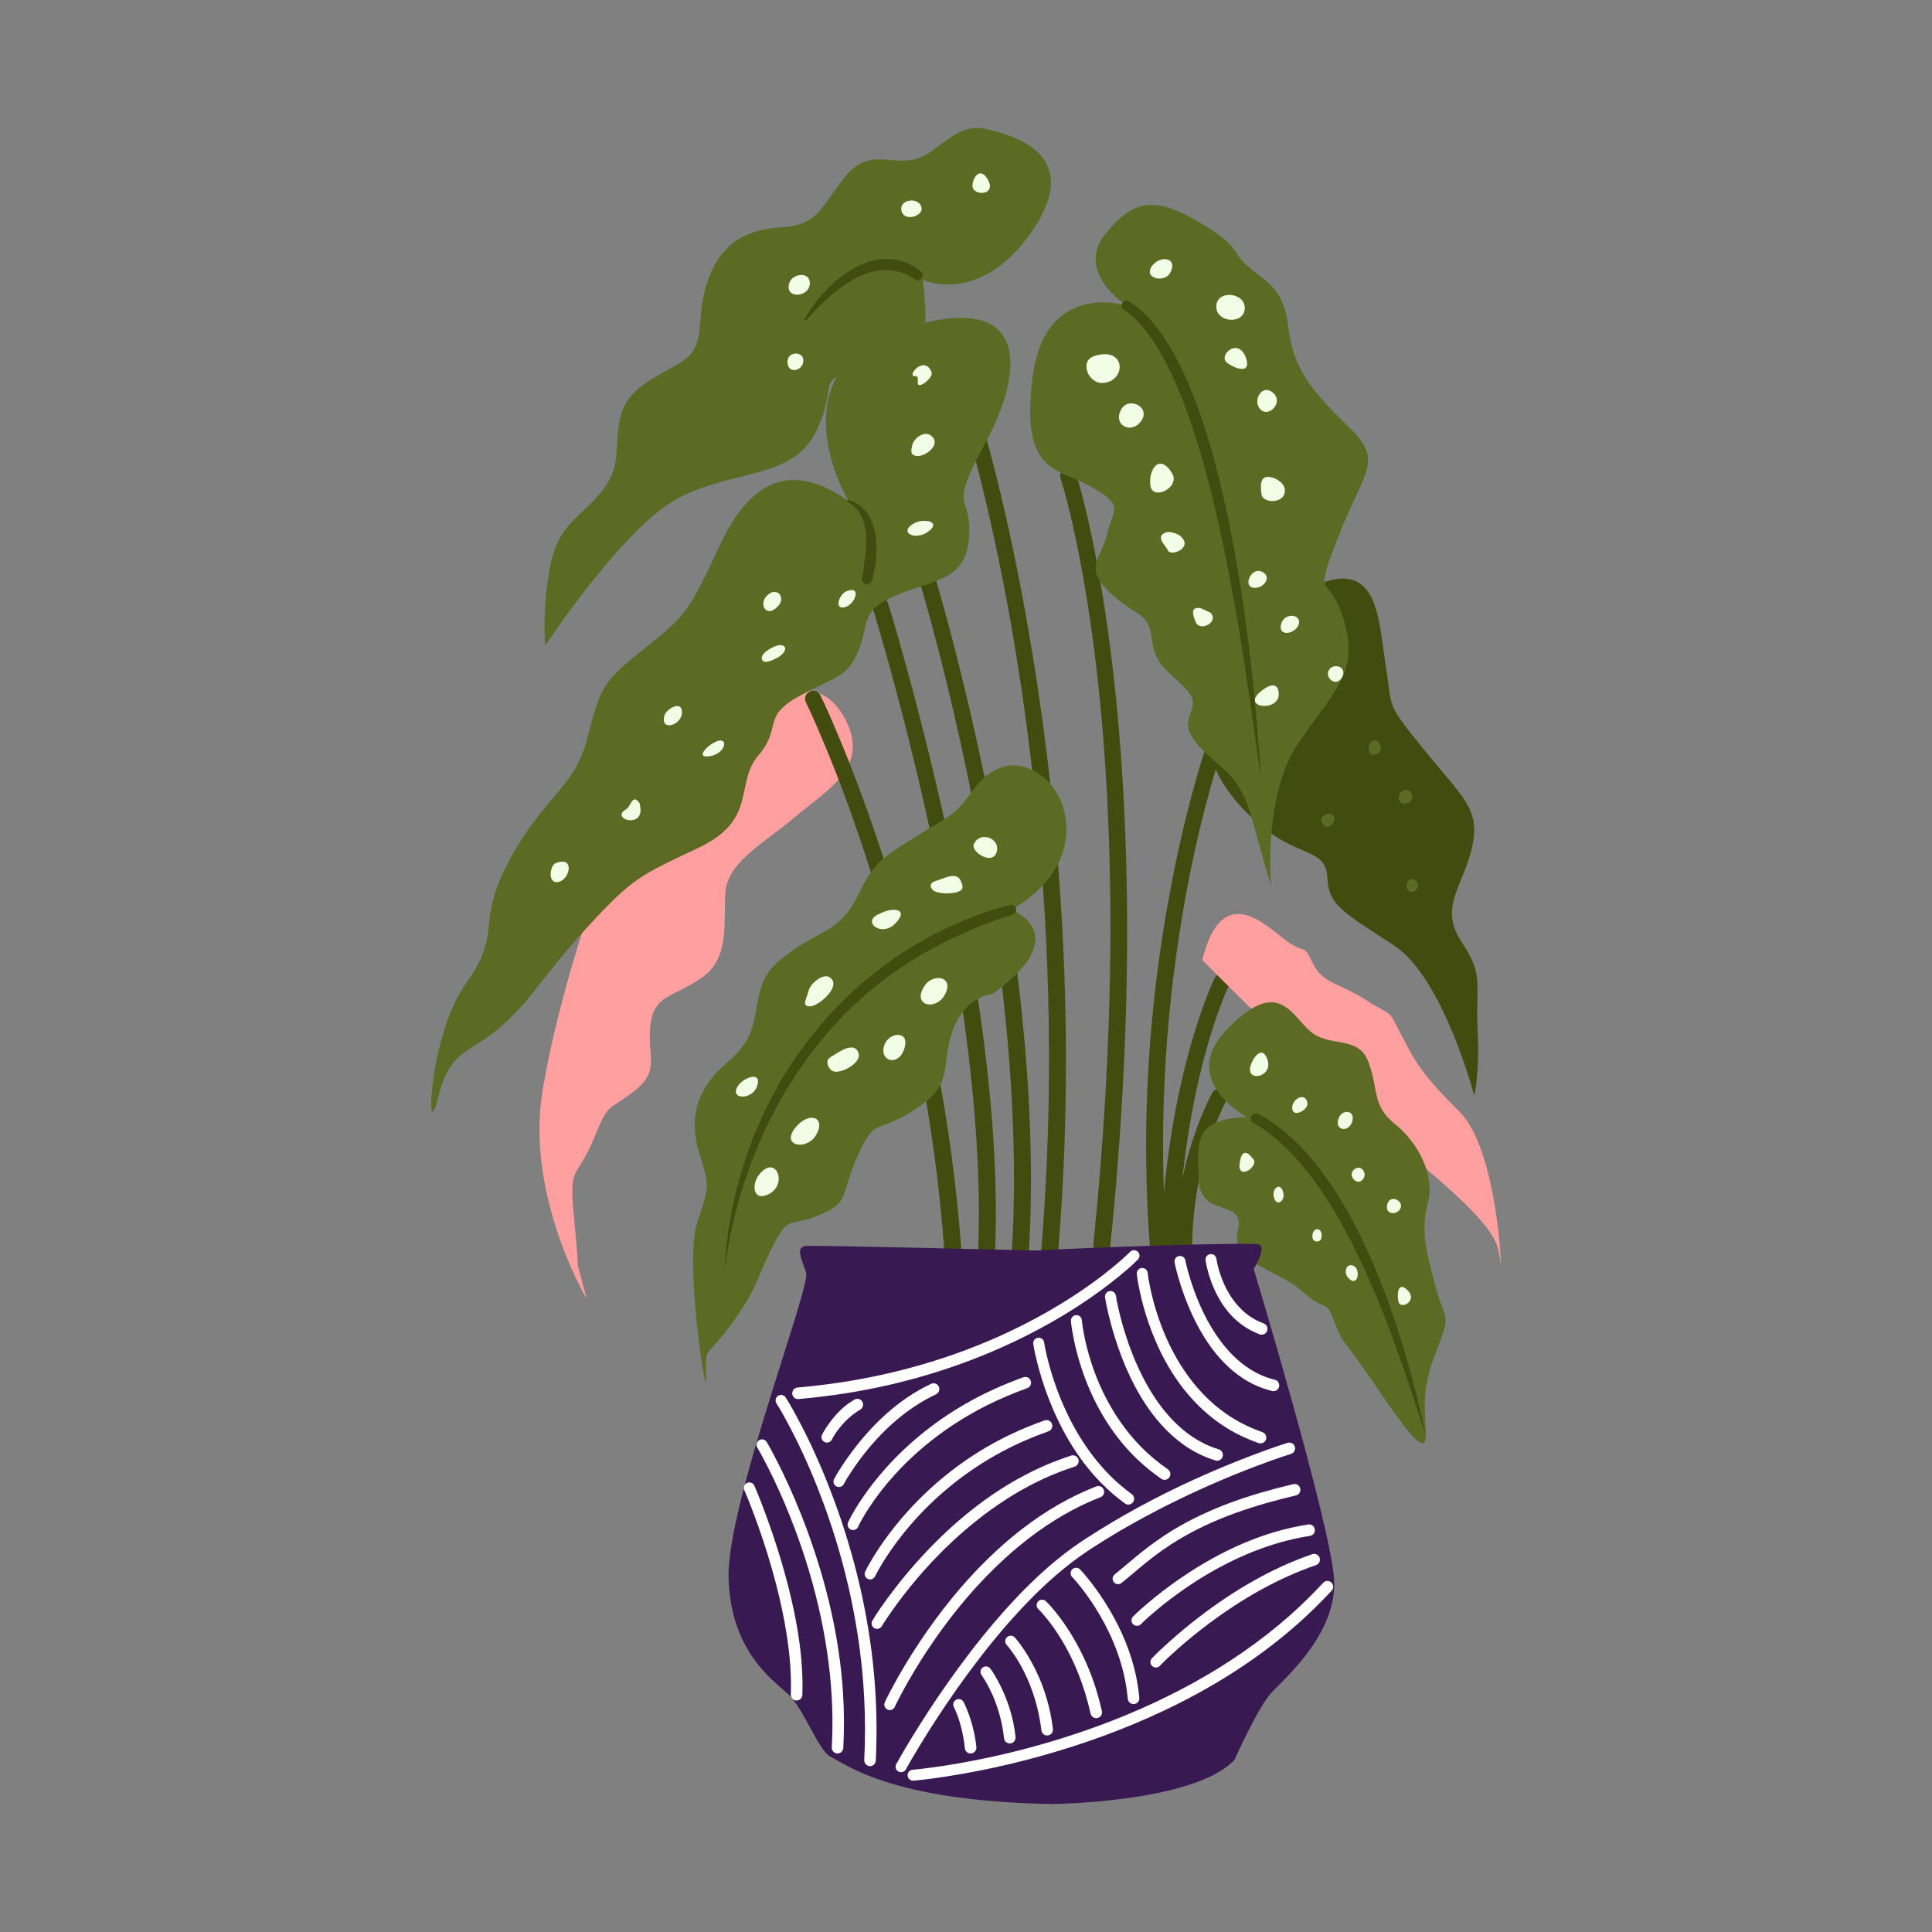 <svg id="Слой_1" enable-background="new 0 0 230.4 230.4" height="512" viewBox="0 0 230.4 230.4" width="512" xmlns="http://www.w3.org/2000/svg"><rect x="0" y="0" width="230.4" height="230.4" fill="#808080" stroke="none"/><g><path d="m145.756 116.122c-.373-.021-.742.18-.917.537-.238.484-.444.985-.648 1.485-.285.702-.551 1.413-.803 2.127-.721 2.034-1.336 4.103-1.877 6.19-1.2 4.626-2.023 9.35-2.536 14.1-.347 3.212-.488 5.811-.573 7.772-.024.56.412 1.035.971 1.06.56.024 1.032-.412 1.056-.971.301-7.105 1.16-14.21 2.874-21.12.535-2.156 1.156-4.294 1.897-6.389.259-.732.533-1.462.827-2.181.169-.413.343-.826.54-1.227.234-.476.035-1.05-.441-1.283-.119-.059-.244-.093-.369-.1z" fill="#434c0f"/><g><path d="m151.75 78.301s1.504-7.927 7.107-9.156c5.603-1.23 5.603 5.33 6.423 10.387.82 5.056-.137 4.099 4.51 9.84 4.646 5.74 6.833 7.106 5.74 11.753s-3.963 7.106-1.23 11.206c2.733 4.1 1.639 4.92 1.913 10.387.274 5.466-.41 7.926-.41 7.926s-3.69-14.076-9.566-17.903c-5.877-3.827-7.791-4.783-7.927-7.926-.136-3.143-2.324-2.733-5.74-4.784-3.417-2.05-9.567-7.927-8.2-13.393 1.367-5.467 3.281-7.38 7.38-8.337z" fill="#434c0f"/></g><g><path d="m143.378 114.485s14.486 14.76 24.873 23.37c10.386 8.61 10.386 10.25 10.659 12.573.274 2.324-.274-13.257-4.783-17.767-4.51-4.51-5.193-5.74-6.97-9.156-1.777-3.417-.821-2.05-4.236-4.237-3.417-2.186-5.193-1.913-6.424-4.51-1.229-2.596-.683-.546-3.827-3.143-3.143-2.596-7.243-5.33-9.293 2.87z" fill="#ff9f9f"/></g><g><path d="m89.794 84.351s6.996-5.247 10.689.875c3.692 6.121-1.847 8.939-5.733 12.243-3.887 3.303-8.065 5.344-8.26 9.134-.194 3.789.486 7.677-2.818 10.009-3.304 2.332-5.733 1.944-6.122 5.733-.389 3.789 1.263 5.344-2.041 7.87-3.304 2.526-2.818 1.069-4.761 5.733-1.943 4.664-2.915 2.915-2.332 8.842.583 5.928.486 6.122.486 6.122l1.069 3.984s-7.385-12.341-5.247-24.973c2.138-12.632 7.093-25.75 7.093-25.75z" fill="#ff9f9f"/></g><g fill="#434c0f"><path d="m127.468 55.777c-.124-.01-.252.004-.378.045-.503.166-.78.709-.613 1.213.167.504.308 1.017.449 1.528.231.837.447 1.681.651 2.525.553 2.293 1.024 4.603 1.448 6.923 1.203 6.587 2.001 13.251 2.536 19.925.676 8.427.921 16.886.85 25.339-.101 11.734-.83 23.455-2.023 35.128-.056.558.349 1.053.906 1.11.558.057 1.057-.348 1.113-.906 1.342-13.198 2.097-26.459 2.003-39.729-.052-7.227-.347-14.453-.954-21.656-.558-6.606-1.367-13.2-2.568-19.722-.423-2.299-.897-4.591-1.445-6.864-.219-.906-.449-1.808-.699-2.706-.139-.5-.277-1.004-.44-1.497-.124-.378-.462-.626-.835-.656z"/><path d="m105.073 71.234c-.124-.012-.254.001-.38.04-.507.158-.789.698-.631 1.204.57 1.829 1.094 3.673 1.613 5.518.858 3.053 1.671 6.118 2.447 9.193 1.994 7.896 3.739 15.856 5.172 23.874 1.158 6.478 2.099 12.999 2.723 19.551.613 6.445.907 12.931.593 19.401-.026.56.406 1.035.966 1.062.559.026 1.035-.406 1.061-.966.299-6.244.042-12.502-.523-18.725-.636-7.022-1.668-14.002-2.924-20.938-1.419-7.835-3.148-15.617-5.098-23.337-.792-3.133-1.62-6.258-2.493-9.371-.547-1.95-1.1-3.902-1.705-5.836-.118-.38-.451-.633-.823-.671z"/><path d="m96.912 82.375c-.124.007-.25.038-.369.096-.476.234-.672.811-.437 1.287.479.973.915 1.97 1.349 2.964.687 1.577 1.342 3.166 1.974 4.765 1.731 4.386 3.284 8.841 4.683 13.344 4.455 14.349 7.376 29.195 8.497 44.181.042.559.529.979 1.088.937.559-.042.976-.529.934-1.088-.289-3.823-.686-7.637-1.204-11.435-1.57-11.507-4.185-22.875-7.701-33.941-1.388-4.367-2.912-8.693-4.604-12.952-.631-1.59-1.288-3.17-1.974-4.737-.423-.968-.851-1.939-1.318-2.888-.175-.357-.543-.555-.917-.533z"/><path d="m144.733 88.259c-.373.023-.713.264-.846.639-.313.883-.587 1.783-.855 2.681-.411 1.376-.792 2.762-1.153 4.152-1.009 3.887-1.851 7.815-2.561 11.768-1.785 9.937-2.693 20.047-2.638 30.144.02 3.754.178 7.505.465 11.248.043.558.529.974 1.088.931.559-.044.977-.53.934-1.088-1.038-13.412-.337-26.951 1.939-40.206.698-4.063 1.548-8.102 2.576-12.094.371-1.443.767-2.878 1.192-4.306.259-.867.52-1.736.821-2.59.177-.5-.085-1.05-.584-1.227-.125-.044-.254-.062-.378-.054z"/><path d="m145.526 129.83c-.372-.042-.751.135-.946.483-.376.67-.694 1.375-1 2.078-.483 1.115-.909 2.253-1.292 3.405-.951 2.863-1.611 5.83-1.925 8.832-.159 1.518-.226 3.041-.216 4.566.005.561.463 1.012 1.022 1.008.561-.004 1.01-.462 1.005-1.022-.037-4.258.609-8.516 1.892-12.577.369-1.169.794-2.323 1.28-3.448.277-.642.564-1.291.909-1.903.26-.463.096-1.046-.366-1.306-.115-.065-.24-.103-.363-.116z"/><path d="m116.472 50.452c-.124-.013-.254-.002-.381.037-.507.155-.793.691-.639 1.198.476 1.561.884 3.144 1.287 4.725.641 2.522 1.231 5.059 1.783 7.602 1.518 6.994 2.744 14.05 3.723 21.139 1.222 8.848 2.057 17.752 2.496 26.674.443 8.996.484 18.015.085 27.012-.162 3.635-.399 7.263-.702 10.888-.046.558.367 1.05.926 1.096.558.046 1.05-.368 1.096-.926.394-4.751.677-9.511.829-14.275.547-17.148-.472-34.347-2.885-51.33-1.004-7.066-2.245-14.098-3.771-21.071-.551-2.519-1.14-5.031-1.78-7.528-.392-1.528-.79-3.058-1.25-4.566-.116-.381-.445-.637-.818-.676z"/><path d="m110.712 68.232c-.124-.013-.254-.002-.38.037-.508.154-.794.691-.639 1.199.493 1.618.943 3.251 1.386 4.884.724 2.677 1.408 5.365 2.056 8.061 1.712 7.122 3.187 14.301 4.402 21.523 1.301 7.735 2.306 15.527 2.88 23.352.553 7.556.703 15.147.201 22.709-.036.56.387 1.042.946 1.08.559.037 1.042-.387 1.08-.946.533-8.1.329-16.229-.324-24.317-.615-7.619-1.638-15.204-2.936-22.735-1.242-7.21-2.74-14.379-4.466-21.489-.649-2.67-1.327-5.331-2.048-7.982-.427-1.572-.861-3.145-1.338-4.703-.115-.381-.445-.634-.818-.673z"/></g><g><path d="m120.603 108.494s7.781 2.872-2.275 10.055c0 0-3.351.239-4.788 4.548-1.436 4.31.36 6.105-4.429 9.217-4.788 3.112-4.668.719-6.823 5.507-2.155 4.788-.838 5.506-4.549 7.063-3.71 1.556-3.71-.24-5.865 4.309-2.155 4.549-1.677 4.549-4.669 8.738-2.992 4.19-3.112 2.275-2.992 6.225.12 3.95-2.633-13.646-1.077-18.315 1.556-4.669 1.437-4.429.239-8.379s-.239-6.824 1.676-9.098c1.915-2.275 4.309-2.992 5.028-7.422.718-4.429 1.317-5.387 4.548-7.661 3.232-2.275 5.627-2.395 7.542-6.225 1.916-3.83 2.275-4.309 6.704-7.063 4.429-2.753 4.908-2.633 7.063-5.626 2.155-2.993 5.147-4.31 8.499-1.676 3.351 2.633 5.147 10.653-3.831 15.801z" fill="#5d6a24"/></g><g><path d="m101.173 59.752s-9.123-15.434 6.319-20.48c15.442-5.046 14.732 4.832 10.077 13.431-4.655 8.599-1.728 5.899-1.99 11.147-.262 5.248-3.832 5.208-8.497 7.057-4.665 1.848-3.359 3.507-4.71 6.694-1.351 3.187-2.397 2.905-7.001 5.384-4.605 2.479-2.06 3.765-4.926 7.097-2.866 3.331-.032 7.647-7.1 10.999-7.068 3.352-7.814 3.551-13.239 9.422-5.426 5.87-6.675 8.793-10.563 12.095-3.888 3.302-5.878 2.474-7.342 8.475-1.464 6-1.104-7.539 3.389-13.829 4.494-6.291.988-6.974 5.211-14.769 4.222-7.793 7.733-8.384 9.299-14.65 1.566-6.265 2.035-6.692 6.884-10.597 4.85-3.904 5.192-4.319 8.783-12.052 3.591-7.733 8.435-10.363 15.406-5.425z" fill="#5d6a24"/></g><g><path d="m134.358 36.451s-9.702-3.143-11.206 8.473c-1.503 11.616 2.87 10.796 6.97 13.12 4.1 2.323 2.597 2.597 1.914 5.603-.683 3.007-2.871 3.963.273 6.969 3.143 3.007 4.647 2.187 5.057 5.603.41 3.417 2.186 3.827 4.236 6.15 2.05 2.324-1.64 3.143 1.23 6.423 2.871 3.281 4.92 3.143 6.56 9.156 1.64 6.013 2.186 7.653 2.186 7.653s-.956-10.659 3.143-16.81c4.1-6.149 7.38-8.337 5.603-14.622-1.777-6.287-3.963-1.914-.683-10.25 3.281-8.336 5.467-8.883.957-13.256-4.51-4.373-6.423-6.97-6.97-11.753-.546-4.783-2.87-5.33-4.92-7.243-2.05-1.913-.82-2.323-5.74-5.193-4.92-2.87-7.653-3.007-11.206 1.503-3.553 4.51 2.596 8.473 2.596 8.473z" fill="#5d6a24"/></g><g><path d="m148.708 133.209s-8.337-4.374-2.324-10.523c6.014-6.15 7.517-1.777 9.841.274 2.323 2.049 5.74.41 6.969 3.689 1.23 3.28.411 5.193 3.143 7.38 2.733 2.186 4.784 6.013 3.964 9.294-.821 3.28-.411 5.192.82 9.84 1.23 4.646 2.05 3.143.136 8.063-1.913 4.92-1.23 6.833-1.23 9.976 0 3.143-3.553-2.46-6.97-7.38-3.417-4.92-2.87-3.417-3.963-6.287-1.093-2.87-.821-.82-3.827-3.553-3.007-2.733-8.61-3.28-7.653-7.243.957-3.963-4.51-1.367-4.646-6.013-.137-4.646-.683-7.243 5.74-7.516z" fill="#5d6a24"/></g><g><path d="m130.474 42.469c-1.764.578-.723 3.289 1.021 3.202 2.871-.144 2.838-4.467-1.021-3.202z" fill="#f1fde5"/></g><g><path d="m133.73 48.79c-1.111 1.926 1.24 3.093 2.401 1.353 1.082-1.623-1.518-2.883-2.401-1.353z" fill="#f1fde5"/></g><g><path d="m137.374 31.731c-1.075 1.477 1.516 2.058 2.181.8.976-1.843-1.208-2.137-2.181-.8z" fill="#f1fde5"/></g><g><path d="m145.048 36.562c-.012 1.954 3.395 2.185 3.395.166 0-1.9-3.384-2.194-3.395-.166z" fill="#f1fde5"/></g><g><path d="m146.373 43.297c1.228.85 2.817 1.193 2.235-.552-.895-2.684-3.471-.303-2.235.552z" fill="#f1fde5"/></g><g><path d="m137.181 57.871c.239 1.94 3.627.253 2.594-1.435-1.497-2.449-2.827-.452-2.594 1.435z" fill="#f1fde5"/></g><g><path d="m150.209 48.707c.992 1.265 2.894-.672 1.656-1.822-1.301-1.209-2.474.778-1.656 1.822z" fill="#f1fde5"/></g><g><path d="m150.43 58.865c.057 1.303 3.162 1.247 2.76-.662-.118-.563-.841-1.053-1.325-1.215-1.902-.634-1.457 1.391-1.435 1.877z" fill="#f1fde5"/></g><g><path d="m139.251 65.6c.337.876 3.205-.296 1.463-1.711-.35-.284-1.27-.563-1.711-.386-1.311.524.052 1.588.248 2.098z" fill="#f1fde5"/></g><g><path d="m142.619 74.24c.473 1.073 2.723.031 1.794-1.131-.037-.047-1.136-.547-1.16-.553-1.518-.38-.869 1.152-.634 1.684z" fill="#f1fde5"/></g><g><path d="m152.777 74.433c-.392 1.539 1.635 1.198 2.07.11.519-1.298-1.688-1.611-2.07-.11z" fill="#f1fde5"/></g><g><path d="m150.071 82.714c-1.829 1.819 2.839 2.205 2.402-.276-.254-1.433-1.797-.325-2.402.276z" fill="#f1fde5"/></g><g><path d="m149.431 70.084c1.25.223 2.389-1.372.99-1.936-1.192-.48-2.214 1.717-.99 1.936z" fill="#f1fde5"/></g><g><path d="m158.778 81.136c1.036.797 2.086-1.27.889-1.638-1.087-.334-1.807.931-.889 1.638z" fill="#f1fde5"/></g><g><path d="m163.26 89.613c.174.851 1.772.263 1.339-.774-.479-1.145-1.566-.327-1.339.774z" fill="#5d6a24"/></g><g><path d="m157.707 97.667c.069 1.959 1.854.394 1.359-.322-.658-.953-2.266.498-1.078 1" fill="#5d6a24"/></g><g><path d="m167.758 105.868c.245 1.011 1.671.267 1.289-.552-.426-.91-1.511-.367-1.289.552z" fill="#5d6a24"/></g><g><path d="m166.824 94.984c-.267 1.238 1.688 1.02 1.592.005-.102-1.07-1.374-1.012-1.592-.005z" fill="#5d6a24"/></g><g><path d="m149.086 127.299c-.324 1.797 2.861 1.099 2.022-1.048-.691-1.767-1.866.176-2.022 1.048z" fill="#f1fde5"/></g><g><path d="m147.834 138.764c-.247 1.942 2.005.579 1.73-.413-.01-.037-.572-.66-.617-.692-.865-.618-1.046.577-1.113 1.106z" fill="#f1fde5"/></g><g><path d="m154.1 132.157c.042 1.213 1.962.225 1.818-.638-.22-1.322-1.859-.521-1.818.638z" fill="#f1fde5"/></g><g><path d="m159.68 133.257c-.683 1.551 1.169 1.917 1.585.469.384-1.339-1.143-1.469-1.585-.469z" fill="#f1fde5"/></g><g><path d="m151.884 142.61c.238 1.483 1.548.637 1.092-.601-.37-1.005-1.233-.28-1.092.601z" fill="#f1fde5"/></g><g><path d="m161.351 140.532c.711.961 1.573-.035 1.35-.685-.438-1.279-2.011-.208-1.35.685z" fill="#f1fde5"/></g><g><path d="m165.398 143.855c-.105 1.032 1.252 1.053 1.612.255.451-1.001-1.453-1.821-1.612-.255z" fill="#f1fde5"/></g><g><path d="m156.51 147.53c.019.651.954.73 1.08.072.238-1.251-1.12-1.437-1.08-.072z" fill="#f1fde5"/></g><g><path d="m160.795 152.404c1.152 1.225 1.494-1.008.662-1.429-.916-.463-1.274.779-.662 1.429z" fill="#f1fde5"/></g><g><path d="m166.762 155.198c.221 1.11 2.567-.131.923-1.493-.956-.792-1.105.573-.923 1.493z" fill="#f1fde5"/></g><g><path d="m110.317 117.48c-1.761 2.514 1.458 3.208 2.468.934.903-2.033-1.522-2.285-2.468-.934z" fill="#f1fde5"/></g><g><path d="m105.482 124.581c-.77 2.056 1.887 2.756 2.441.174.408-1.897-1.895-1.631-2.441-.174z" fill="#f1fde5"/></g><g><path d="m94.784 134.565c-1.634 2.156 1.43 2.638 2.504.841 1.346-2.253-.906-2.95-2.504-.841z" fill="#f1fde5"/></g><g><path d="m90.556 140.043c-.963 1.178-.789 3.322 1.121 2.364 2.312-1.16.881-4.812-1.121-2.364z" fill="#f1fde5"/></g><g><path d="m88.013 129.485c-1.085 1.693 1.677 1.708 2.255.102.707-1.962-1.619-1.093-2.255-.102z" fill="#f1fde5"/></g><g><path d="m99.047 126.066c-.765.461-.21 1.438.24 1.66.887.438 3.396-.92 3.118-2.035-.418-1.678-2.411-.195-3.358.374z" fill="#f1fde5"/></g><g><path d="m96.399 118.241c-.137.731-.953 1.882.304 1.762 1.019-.097 3.767-2.477 2.221-3.47-.773-.496-2.348.768-2.525 1.708z" fill="#f1fde5"/></g><g><path d="m105.225 108.874c-2.797.745-.221 3.07 1.533 1.265 2.146-2.208-1.443-1.974-2.606-.565" fill="#f1fde5"/></g><g><path d="m111.619 105.048c-.558.152-.864.505-.445 1.021.519.637 2.948.599 3.48.047.287-.298.013-.884-.108-1.13-.539-1.09-2.063-.173-2.926.062z" fill="#f1fde5"/></g><g><path d="m116.14 100.654c-.45 1.003 2.618 2.811 2.773.603.098-1.398-2.103-2.097-2.773-.603z" fill="#f1fde5"/></g><g><path d="m66.263 102.936c-.737.289-1.008 2.694.472 2.201 1.263-.421 1.795-3.091-.472-2.201z" fill="#f1fde5"/></g><g><path d="m74.661 96.519c-1.966 1.13 2.091 2.368 1.698-.252-.033-.216-.046-.463-.189-.629-.8-.933-.916.539-1.51.881z" fill="#f1fde5"/></g><g><path d="m84.82 88.75c-.742.481-1.818 1.728-.094 1.415 2.048-.373 2.286-2.837.094-1.415z" fill="#f1fde5"/></g><g><path d="m79.253 85.29c-.618 2.019 2.076 1.222 2.076-.345-0-1.52-1.852-.387-2.076.345z" fill="#f1fde5"/></g><g><path d="m92.337 77.112c-.896.388-1.815 1.092-1.384 1.668.267.356 1.148-.051 1.321-.126 2.009-.873 1.599-2.205.063-1.541z" fill="#f1fde5"/></g><g><path d="m91.708 70.822c-1.427 1.028-.392 3.036 1.07 1.478.946-1.011-.022-2.233-1.07-1.478z" fill="#f1fde5"/></g><g><path d="m100.955 70.508c-.992.403-1.511 2.389-.064 1.856 1.16-.427 1.854-2.583.064-1.856z" fill="#f1fde5"/></g><g><path d="m108.976 62.424c-1.966 1.138.354 2.187 1.918.818 1.282-1.122-.85-1.436-1.918-.818z" fill="#f1fde5"/></g><g><path d="m108.775 53.151c-.216.914-.059 1.095.463 1.214.91.207 2.869-1.14 2.023-2.196-.779-.974-2.225-.114-2.485.983z" fill="#f1fde5"/></g><g><path d="m109.122 44.857c.65-.048.059 1.042.521 1.069.486.029 1.668-1.017 1.445-1.561-.868-2.108-3.052.571-1.966.491z" fill="#f1fde5"/></g><g><path d="m104.678 28.12c-2.175.813.953 3.819 2.085.749.497-1.35-.605-1.302-2.085-.749z" fill="#5d6a24"/></g><g><path d="m94.974 39.909c.369 1.223 2.553 1.397 2.41-.033-.208-2.075-2.885-1.542-2.41.033z" fill="#f1fde5"/></g><g><path d="m78.463 52.512c.971.576 2.179-.006 1.726-.977-.648-1.388-3.001.221-1.726.977z" fill="#f1fde5"/></g><g><path d="m150.37 92.803c-1.848-12.689-6.012-48.85-16.308-55.831-.698-.373-.104-1.462.594-1.042 11.474 7.313 14.928 43.523 15.714 56.873z" fill="#434c0f"/></g><g><path d="m86.395 151.686c.93-20.289 14.125-38.464 34.038-43.767.318-.092.651.092.742.411.09.314-.092.643-.402.74-4.617 1.442-9.032 3.487-13.062 6.123-12.215 8.077-19.567 22.136-21.316 36.493z" fill="#434c0f"/></g><g><path d="m170.028 171.201c-3.712-11.417-9.846-31.055-20.541-37.293-.686-.348-.168-1.417.537-1.073 11.37 5.988 17.523 26.432 20.004 38.366z" fill="#434c0f"/></g><g><path d="m101.205 59.63c3.411.966 3.656 5.391 3.091 8.297-.22.601-.122 1.891-1.057 1.722-.306-.084-.487-.391-.429-.695.438-2.99 1.41-7.22-1.688-9.09-.128-.06-.054-.269.083-.234z" fill="#434c0f"/></g><g><g><path d="m110.048 33.38s6.853 3.152 13.008-5.773c6.155-8.925-1.699-11.387-5.479-12.226-3.781-.84-5.658 3.042-8.685 3.652-3.026.61-5.42-1.432-8.285 2.268-2.865 3.7-3.201 5.533-7.329 5.795-4.128.262-7.31 1.718-8.92 6.523-1.61 4.805.205 7.615-3.388 9.724-3.593 2.109-6.415 3.194-7.088 6.859-.673 3.665.311 5.449-2.309 8.611-2.62 3.162-5.057 3.735-6.014 8.95-.957 5.216-.528 9.23-.528 9.23s9.305-14.176 15.913-17.626c6.608-3.45 13.797-2.131 16.512-8.19 2.715-6.059-.53-5.052 4.884-7.555 5.414-2.503 8.104-1.281 8.046-4.935-.057-3.654-.337-5.308-.337-5.308z" fill="#5d6a24"/></g><g><path d="m115.973 22.103c-.079 1.303 2.884 1.274 1.868-.617-.894-1.663-1.805-.429-1.868.617z" fill="#f1fde5"/></g><g><path d="m107.486 25.049c.221 1.481 2.655.762 2.409-.319-.283-1.244-2.61-1.023-2.409.319z" fill="#f1fde5"/></g><g><path d="m94.139 33.724c-.657 1.977 2.393 1.786 2.435.083.037-1.47-2.059-1.214-2.435-.083z" fill="#f1fde5"/></g><g><path d="m93.911 43.086c-.059 1.549 1.793 1.243 1.891-.017.093-1.211-1.843-1.215-1.891.017z" fill="#f1fde5"/></g><g><path d="m109.03 33.258c-4.686-3.136-9.789 1.386-12.811 4.868-.107.139-.335-.023-.23-.169 2.677-4.551 8.647-9.67 13.84-5.594.601.53-.199 1.424-.799.895z" fill="#434c0f"/></g></g><g><path d="m123.522 149.132s-25.829-.642-27.295-.55c-1.465.092-.641 1.466-.092 3.206.55 1.74-9.525 27.843-9.25 36.453.275 8.609 5.129 11.998 7.052 13.738 1.924 1.74 3.684 6.897 5.15 7.539 1.465.641 6.842 5.289 26.336 5.62 0 0 16.962-.132 21.79-5.265 0 0 2.802-6.26 4.367-7.969s7.936-7.091 7.509-13.638c-.427-6.548-9.577-36.932-9.577-36.932s1.638-2.662.585-2.939c-1.052-.276-20.406.365-26.575.737z" fill="#381952"/><g fill="#fff"><path d="m153.826 172.038c-.089-.01-.182 0-.273.028-.777.239-1.548.508-2.315.781-1.285.458-2.559.944-3.825 1.451-3.389 1.358-6.716 2.87-9.956 4.552-2.127 1.104-4.215 2.284-6.25 3.548-1.067.662-2.13 1.336-3.152 2.064-.752.535-1.481 1.101-2.193 1.69-2.026 1.678-3.9 3.537-5.668 5.483-2.102 2.314-4.057 4.761-5.904 7.282-1.651 2.253-3.217 4.565-4.705 6.929-.576.913-1.14 1.838-1.69 2.769-.344.583-.685 1.169-1.011 1.763-.173.317-.058.713.258.886.317.174.713.058.886-.258.335-.613.692-1.22 1.048-1.82.553-.934 1.121-1.86 1.701-2.778 1.447-2.289 2.97-4.533 4.573-6.716 1.822-2.482 3.749-4.89 5.824-7.165 1.729-1.896 3.562-3.706 5.543-5.339.687-.566 1.392-1.11 2.118-1.624 1.001-.71 2.041-1.369 3.084-2.014 2.009-1.241 4.07-2.396 6.168-3.481 3.202-1.657 6.488-3.153 9.836-4.493 1.25-.5 2.509-.977 3.778-1.429.747-.265 1.499-.528 2.257-.761.364-.112.567-.499.454-.863-.084-.274-.32-.458-.588-.485z"/><path d="m93.038 166.358c-.084.014-.168.045-.244.094-.304.194-.393.599-.199.902.341.533.651 1.084.957 1.636.468.844.915 1.7 1.343 2.564 1.249 2.519 2.352 5.109 3.322 7.747 2.742 7.45 4.436 15.312 4.845 23.243.126 2.45.124 4.903.003 7.353-.019.381.273.705.653.724.381.018.705-.275.723-.656.169-3.455.102-6.914-.213-10.36-.647-7.093-2.306-14.083-4.776-20.759-.991-2.68-2.115-5.314-3.385-7.874-.454-.915-.928-1.82-1.426-2.713-.303-.543-.611-1.086-.945-1.61-.146-.228-.408-.335-.66-.292z"/><path d="m135.226 149.093c-.168.002-.332.066-.458.195-.393.404-.821.781-1.247 1.15-.699.607-1.421 1.187-2.157 1.749-2.129 1.623-4.381 3.082-6.711 4.398-6.861 3.875-14.416 6.486-22.158 7.9-2.446.447-4.913.767-7.389.985-.38.035-.659.371-.625.751.034.379.367.658.747.624 3.636-.324 7.253-.87 10.811-1.689 6.649-1.533 13.097-3.958 19.049-7.302 2.457-1.38 4.831-2.915 7.071-4.625.785-.6 1.554-1.222 2.298-1.872.426-.373.853-.752 1.249-1.159.252-.258.244-.671-.015-.922-.129-.126-.298-.187-.465-.184z"/><path d="m123.776 159.537c-.357.053-.604.384-.552.742.119.801.31 1.596.512 2.38.31 1.204.681 2.394 1.11 3.56 1.434 3.896 3.517 7.607 6.432 10.59.889.909 1.853 1.734 2.876 2.487.307.225.737.16.963-.148.225-.307.159-.74-.148-.965-.879-.644-1.71-1.343-2.484-2.11-2.955-2.927-5.073-6.646-6.487-10.536-.419-1.153-.782-2.327-1.076-3.519-.157-.637-.307-1.28-.403-1.93-.053-.357-.387-.604-.743-.552z"/><path d="m90.783 171.657c-.084.012-.166.042-.244.088-.309.185-.409.584-.224.894.272.454.522.924.769 1.391.391.736.765 1.481 1.125 2.233.954 1.988 1.814 4.023 2.59 6.088 1.293 3.443 2.341 6.982 3.104 10.58.749 3.536 1.224 7.135 1.343 10.748.052 1.568.026 3.133-.055 4.7-.019.381.273.708.653.727.381.02.705-.275.724-.656.112-2.196.108-4.393-.035-6.588-.433-6.696-2.019-13.294-4.353-19.574-.831-2.238-1.761-4.438-2.794-6.591-.382-.796-.778-1.588-1.193-2.366-.244-.459-.493-.916-.761-1.363-.139-.232-.398-.347-.651-.312z"/><path d="m89.349 176.785c-.085.002-.17.021-.253.057-.331.145-.48.53-.335.861.234.535.451 1.078.665 1.621.347.883.679 1.773.996 2.667.802 2.261 1.513 4.555 2.116 6.877.526 2.026.97 4.077 1.289 6.146.362 2.339.562 4.701.483 7.068-.012.381.284.701.665.712.381.013.7-.286.712-.667.091-2.817-.194-5.629-.69-8.4-.353-1.972-.811-3.927-1.34-5.859-.629-2.29-1.356-4.552-2.167-6.784-.477-1.314-.971-2.627-1.533-3.908-.109-.248-.354-.395-.608-.393z"/><path d="m158.276 188.534c-.176.006-.35.082-.48.221-1.319 1.423-2.707 2.78-4.166 4.058-6.984 6.121-15.387 10.491-24.121 13.535-1.854.645-3.728 1.233-5.617 1.763-3.122.876-6.286 1.6-9.48 2.161-1.165.205-2.334.389-3.507.543-.688.091-1.379.178-2.07.234-.36.028-.628.344-.599.704.028.36.344.628.703.599.761-.061 1.519-.158 2.275-.258 1.145-.153 2.286-.332 3.424-.532 3.237-.568 6.443-1.298 9.607-2.181 4.953-1.382 9.802-3.142 14.454-5.333 5.695-2.68 11.096-6.046 15.838-10.197 1.496-1.309 2.916-2.698 4.268-4.155.259-.28.242-.718-.037-.977-.14-.13-.318-.192-.494-.184z"/><path d="m111.3 164.964c-.089.004-.181.027-.266.068-.992.471-1.946 1.01-2.854 1.628-2.299 1.561-4.29 3.548-6.012 5.722-.636.803-1.236 1.637-1.795 2.495-.316.489-.627.985-.9 1.499-.169.319-.049.714.27.883s.714.046.882-.273c.254-.48.548-.941.844-1.397.52-.799 1.082-1.57 1.675-2.317 2.289-2.886 5.131-5.415 8.48-6.994.344-.163.492-.575.329-.92-.122-.259-.384-.406-.653-.395z"/><path d="m122.31 164.208c-.09-.005-.183.007-.273.04-2.13.771-4.206 1.678-6.194 2.768-3.821 2.096-7.296 4.814-10.206 8.062-1.116 1.247-2.15 2.571-3.067 3.97-.337.514-.658 1.039-.957 1.577-.168.302-.334.608-.477.922-.149.329-.003.714.326.863.329.149.718.005.867-.324.126-.282.275-.557.425-.826.254-.456.526-.902.81-1.341.906-1.4 1.937-2.722 3.052-3.961 3.114-3.459 6.915-6.268 11.066-8.358 1.564-.787 3.176-1.462 4.823-2.056.358-.13.543-.525.414-.883-.097-.269-.342-.44-.611-.454z"/><path d="m124.843 169.351c-.089-.005-.183.008-.273.04-2.129.757-4.198 1.664-6.176 2.76-4.104 2.275-7.781 5.302-10.831 8.864-1.062 1.24-2.051 2.544-2.942 3.913-.345.531-.675 1.072-.985 1.624-.161.286-.32.575-.46.872-.154.326-.012.715.315.869.326.154.715.015.869-.313.141-.306.311-.602.477-.894.247-.434.508-.861.778-1.28.887-1.379 1.879-2.691 2.948-3.934 3.05-3.546 6.765-6.517 10.885-8.729 1.796-.964 3.666-1.77 5.586-2.451.359-.127.548-.521.42-.88-.095-.27-.342-.444-.611-.461z"/><path d="m128.007 173.556c-.09-.007-.183.002-.273.032-1.525.498-3.012 1.089-4.455 1.788-5.401 2.62-10.09 6.561-14.057 11.03-1.183 1.332-2.305 2.72-3.357 4.157-.642.876-1.275 1.77-1.832 2.703-.184.31-.083.71.227.894.311.185.711.084.895-.227.206-.345.432-.682.656-1.016.358-.535.73-1.06 1.11-1.579 1.029-1.404 2.127-2.759 3.285-4.058 2.156-2.417 4.527-4.652 7.111-6.607 2.295-1.737 4.761-3.259 7.386-4.445 1.128-.509 2.284-.946 3.46-1.329.362-.119.561-.507.443-.87-.088-.272-.331-.451-.599-.474z"/><path d="m131.006 177.218c-.09-.003-.181.01-.27.045-1.183.464-2.341.992-3.465 1.587-3.034 1.607-5.817 3.665-8.343 5.984-3.121 2.864-5.869 6.121-8.3 9.587-1.209 1.722-2.34 3.499-3.385 5.324-.384.671-.757 1.348-1.113 2.034-.212.405-.422.814-.613 1.23-.152.327-.007.714.321.866.327.152.714.009.866-.318.184-.397.383-.785.585-1.173.328-.63.671-1.251 1.022-1.868.995-1.745 2.073-3.44 3.22-5.089 2.418-3.476 5.185-6.736 8.315-9.59 2.448-2.232 5.139-4.218 8.071-5.768 1.078-.57 2.187-1.075 3.322-1.519.355-.139.531-.54.392-.894-.105-.266-.355-.431-.624-.437z"/><path d="m102.149 166.821c-.089.012-.176.043-.259.091-.412.244-.808.514-1.176.821-.672.56-1.255 1.216-1.772 1.919-.333.453-.652.929-.906 1.432-.162.322-.035.717.287.88.323.163.718.033.881-.289.254-.505.588-.981.94-1.42.683-.852 1.499-1.602 2.445-2.153.329-.193.437-.613.244-.942-.145-.247-.418-.373-.684-.338z"/><path d="m128.314 156.836c-.36.03-.629.345-.599.704.06.727.193 1.45.338 2.165.234 1.156.54 2.301.909 3.421 1.207 3.673 3.105 7.145 5.753 9.979 1.138 1.218 2.405 2.295 3.771 3.25.313.217.744.142.962-.171.218-.313.14-.744-.173-.962-1.2-.836-2.321-1.771-3.337-2.823-2.685-2.781-4.612-6.236-5.799-9.902-.355-1.097-.646-2.214-.863-3.346-.109-.566-.212-1.139-.259-1.715-.029-.36-.344-.629-.704-.6z"/><path d="m132.326 153.968c-.357.055-.6.387-.545.744.104.678.254 1.352.412 2.019.23.966.495 1.924.795 2.871 1.002 3.161 2.384 6.259 4.376 8.926 1.429 1.914 3.207 3.598 5.332 4.714.721.379 1.471.682 2.246.923.364.114.751-.087.863-.452.114-.363-.09-.752-.454-.866-.597-.185-1.18-.409-1.74-.687-3.635-1.801-6.104-5.29-7.784-8.877-.284-.606-.546-1.22-.792-1.843-.321-.811-.609-1.638-.869-2.471-.296-.946-.558-1.902-.778-2.868-.12-.524-.234-1.055-.315-1.588-.055-.356-.391-.6-.747-.545z"/><path d="m136.149 151.214c-.359.038-.617.36-.579.718.08.758.231 1.509.394 2.253.266 1.209.604 2.404 1.008 3.575 1.096 3.171 2.685 6.205 4.896 8.744 1.308 1.501 2.834 2.819 4.535 3.857 1.165.711 2.404 1.281 3.691 1.732.36.125.752-.064.878-.423.125-.36-.064-.754-.423-.881-1.538-.535-2.997-1.263-4.334-2.195-3.944-2.749-6.565-7.015-8.085-11.51-.381-1.126-.699-2.273-.945-3.436-.13-.612-.253-1.232-.318-1.855-.038-.359-.36-.617-.719-.579z"/><path d="m140.593 149.788c-.354.068-.585.413-.517.767.106.549.249 1.092.401 1.63.218.777.469 1.547.747 2.305.229.627.48 1.244.749 1.855 1.568 3.543 3.962 7.025 7.542 8.755.699.337 1.429.589 2.178.781.37.094.747-.127.841-.496.095-.37-.13-.747-.5-.841-.581-.148-1.148-.333-1.695-.58-1.624-.729-3.012-1.897-4.155-3.249-1.697-2.006-2.907-4.404-3.797-6.864-.272-.751-.515-1.512-.724-2.284-.114-.416-.222-.836-.304-1.26-.069-.354-.413-.588-.767-.52z"/><path d="m144.335 149.558c-.357.046-.611.372-.564.73.044.342.12.682.201 1.017.128.524.285 1.041.472 1.548.743 2.021 1.955 3.918 3.726 5.182.634.453 1.321.811 2.047 1.088.357.135.757-.047.892-.403.134-.356-.045-.753-.401-.889-.526-.198-1.03-.442-1.502-.75-1.678-1.096-2.837-2.831-3.53-4.685-.188-.503-.347-1.016-.469-1.539-.056-.241-.114-.486-.142-.732-.046-.358-.373-.612-.731-.565z"/><path d="m128.345 186.963c-.167-.003-.336.057-.466.182-.26.251-.267.666-.017.926.382.396.731.826 1.07 1.259.584.741 1.13 1.513 1.636 2.308 1.733 2.717 3.04 5.75 3.644 8.923.128.674.22 1.353.284 2.036.036.379.373.657.752.622.38-.035.658-.373.622-.752-.12-1.256-.336-2.497-.659-3.718-.72-2.717-1.929-5.292-3.433-7.661-.562-.886-1.168-1.743-1.817-2.567-.367-.465-.747-.93-1.159-1.358-.125-.13-.29-.195-.457-.199z"/><path d="m124.259 190.771c-.167.005-.331.071-.454.202-.248.263-.237.678.025.926.142.13.271.274.401.417.204.226.403.462.596.699.546.674 1.047 1.385 1.51 2.118 1.784 2.819 2.995 5.978 3.72 9.226.084.373.454.606.826.523.373-.084.606-.452.523-.823-.267-1.187-.591-2.364-.991-3.513-.747-2.146-1.738-4.208-2.965-6.122-.495-.773-1.031-1.522-1.61-2.235-.349-.43-.71-.859-1.113-1.24-.131-.124-.301-.181-.468-.176z"/><path d="m120.558 195.065c-.167-.006-.336.051-.469.174-.265.244-.284.657-.039.922-.005-.004.007.007.011.012.006.007.013.015.02.023.021.024.039.047.06.071.06.071.12.143.178.216.165.207.324.422.477.639.476.677.898 1.392 1.272 2.129 1.129 2.22 1.827 4.637 2.125 7.105.046.379.391.648.77.602.378-.046.648-.392.602-.77-.117-.954-.287-1.899-.523-2.832-.457-1.811-1.152-3.559-2.056-5.193-.356-.643-.743-1.27-1.17-1.869-.25-.351-.511-.702-.803-1.02-.123-.133-.287-.203-.454-.21z"/><path d="m117.676 198.731c-.165-.024-.341.015-.485.123-.29.215-.349.624-.134.914-.005-.005.01.011.014.017.005.006.01.013.015.02.015.021.031.044.045.065.043.062.084.125.124.187.113.173.221.35.324.528.298.513.563 1.041.801 1.585.711 1.63 1.161 3.359 1.352 5.126.041.378.382.654.761.613.379-.041.655-.382.613-.761-.075-.679-.183-1.352-.333-2.019-.306-1.367-.788-2.693-1.397-3.953-.225-.466-.47-.921-.735-1.366-.168-.28-.343-.562-.537-.823-.108-.145-.264-.232-.429-.256z"/><path d="m114.276 202.625c-.085.007-.167.029-.247.071-.319.168-.443.563-.275.883.131.248.239.509.341.77.135.344.254.693.361 1.048.303 1.009.503 2.047.608 3.095.039.379.379.655.758.616.38-.039.656-.379.616-.758-.14-1.323-.437-2.601-.885-3.854-.185-.517-.386-1.038-.642-1.525-.125-.24-.379-.367-.633-.346z"/><path d="m154.502 176.981c-.088-.015-.18-.01-.273.012-5.012 1.182-9.977 2.808-14.395 5.503-1.293.789-2.527 1.668-3.711 2.613-1.082.863-2.117 1.781-3.195 2.65-.281.226-.325.639-.099.92s.636.325.917.099c1.077-.866 2.11-1.784 3.192-2.643 1.142-.907 2.334-1.751 3.584-2.504 4.306-2.596 9.152-4.15 14.023-5.293.371-.087.602-.462.513-.832-.065-.278-.291-.477-.556-.523z"/><path d="m156.004 181.8c-1.339.214-2.663.507-3.964.891-4.117 1.216-7.968 3.233-11.485 5.674-1.224.851-2.413 1.757-3.552 2.718-.643.542-1.283 1.095-1.877 1.692-.254.256-.253.669.003.923.256.254.672.253.926-.003.609-.612 1.267-1.174 1.928-1.727 1.066-.891 2.179-1.73 3.322-2.519 3.681-2.539 7.792-4.601 12.134-5.717.919-.235 1.847-.422 2.783-.571.376-.06.631-.413.571-.79-.06-.376-.413-.633-.79-.573z"/><path d="m156.763 185.308c-.09-.006-.18.003-.27.034-4.899 1.69-9.407 4.355-13.504 7.506-1.222.94-2.409 1.922-3.558 2.95-.704.631-1.405 1.274-2.059 1.957-.25.26-.241.672.02.922.261.25.673.241.923-.02.672-.702 1.397-1.359 2.124-2.005 1.217-1.08 2.482-2.106 3.786-3.078 3.88-2.893 8.128-5.351 12.716-6.926.361-.124.553-.517.429-.878-.093-.27-.339-.444-.607-.463z"/></g></g></g></svg>